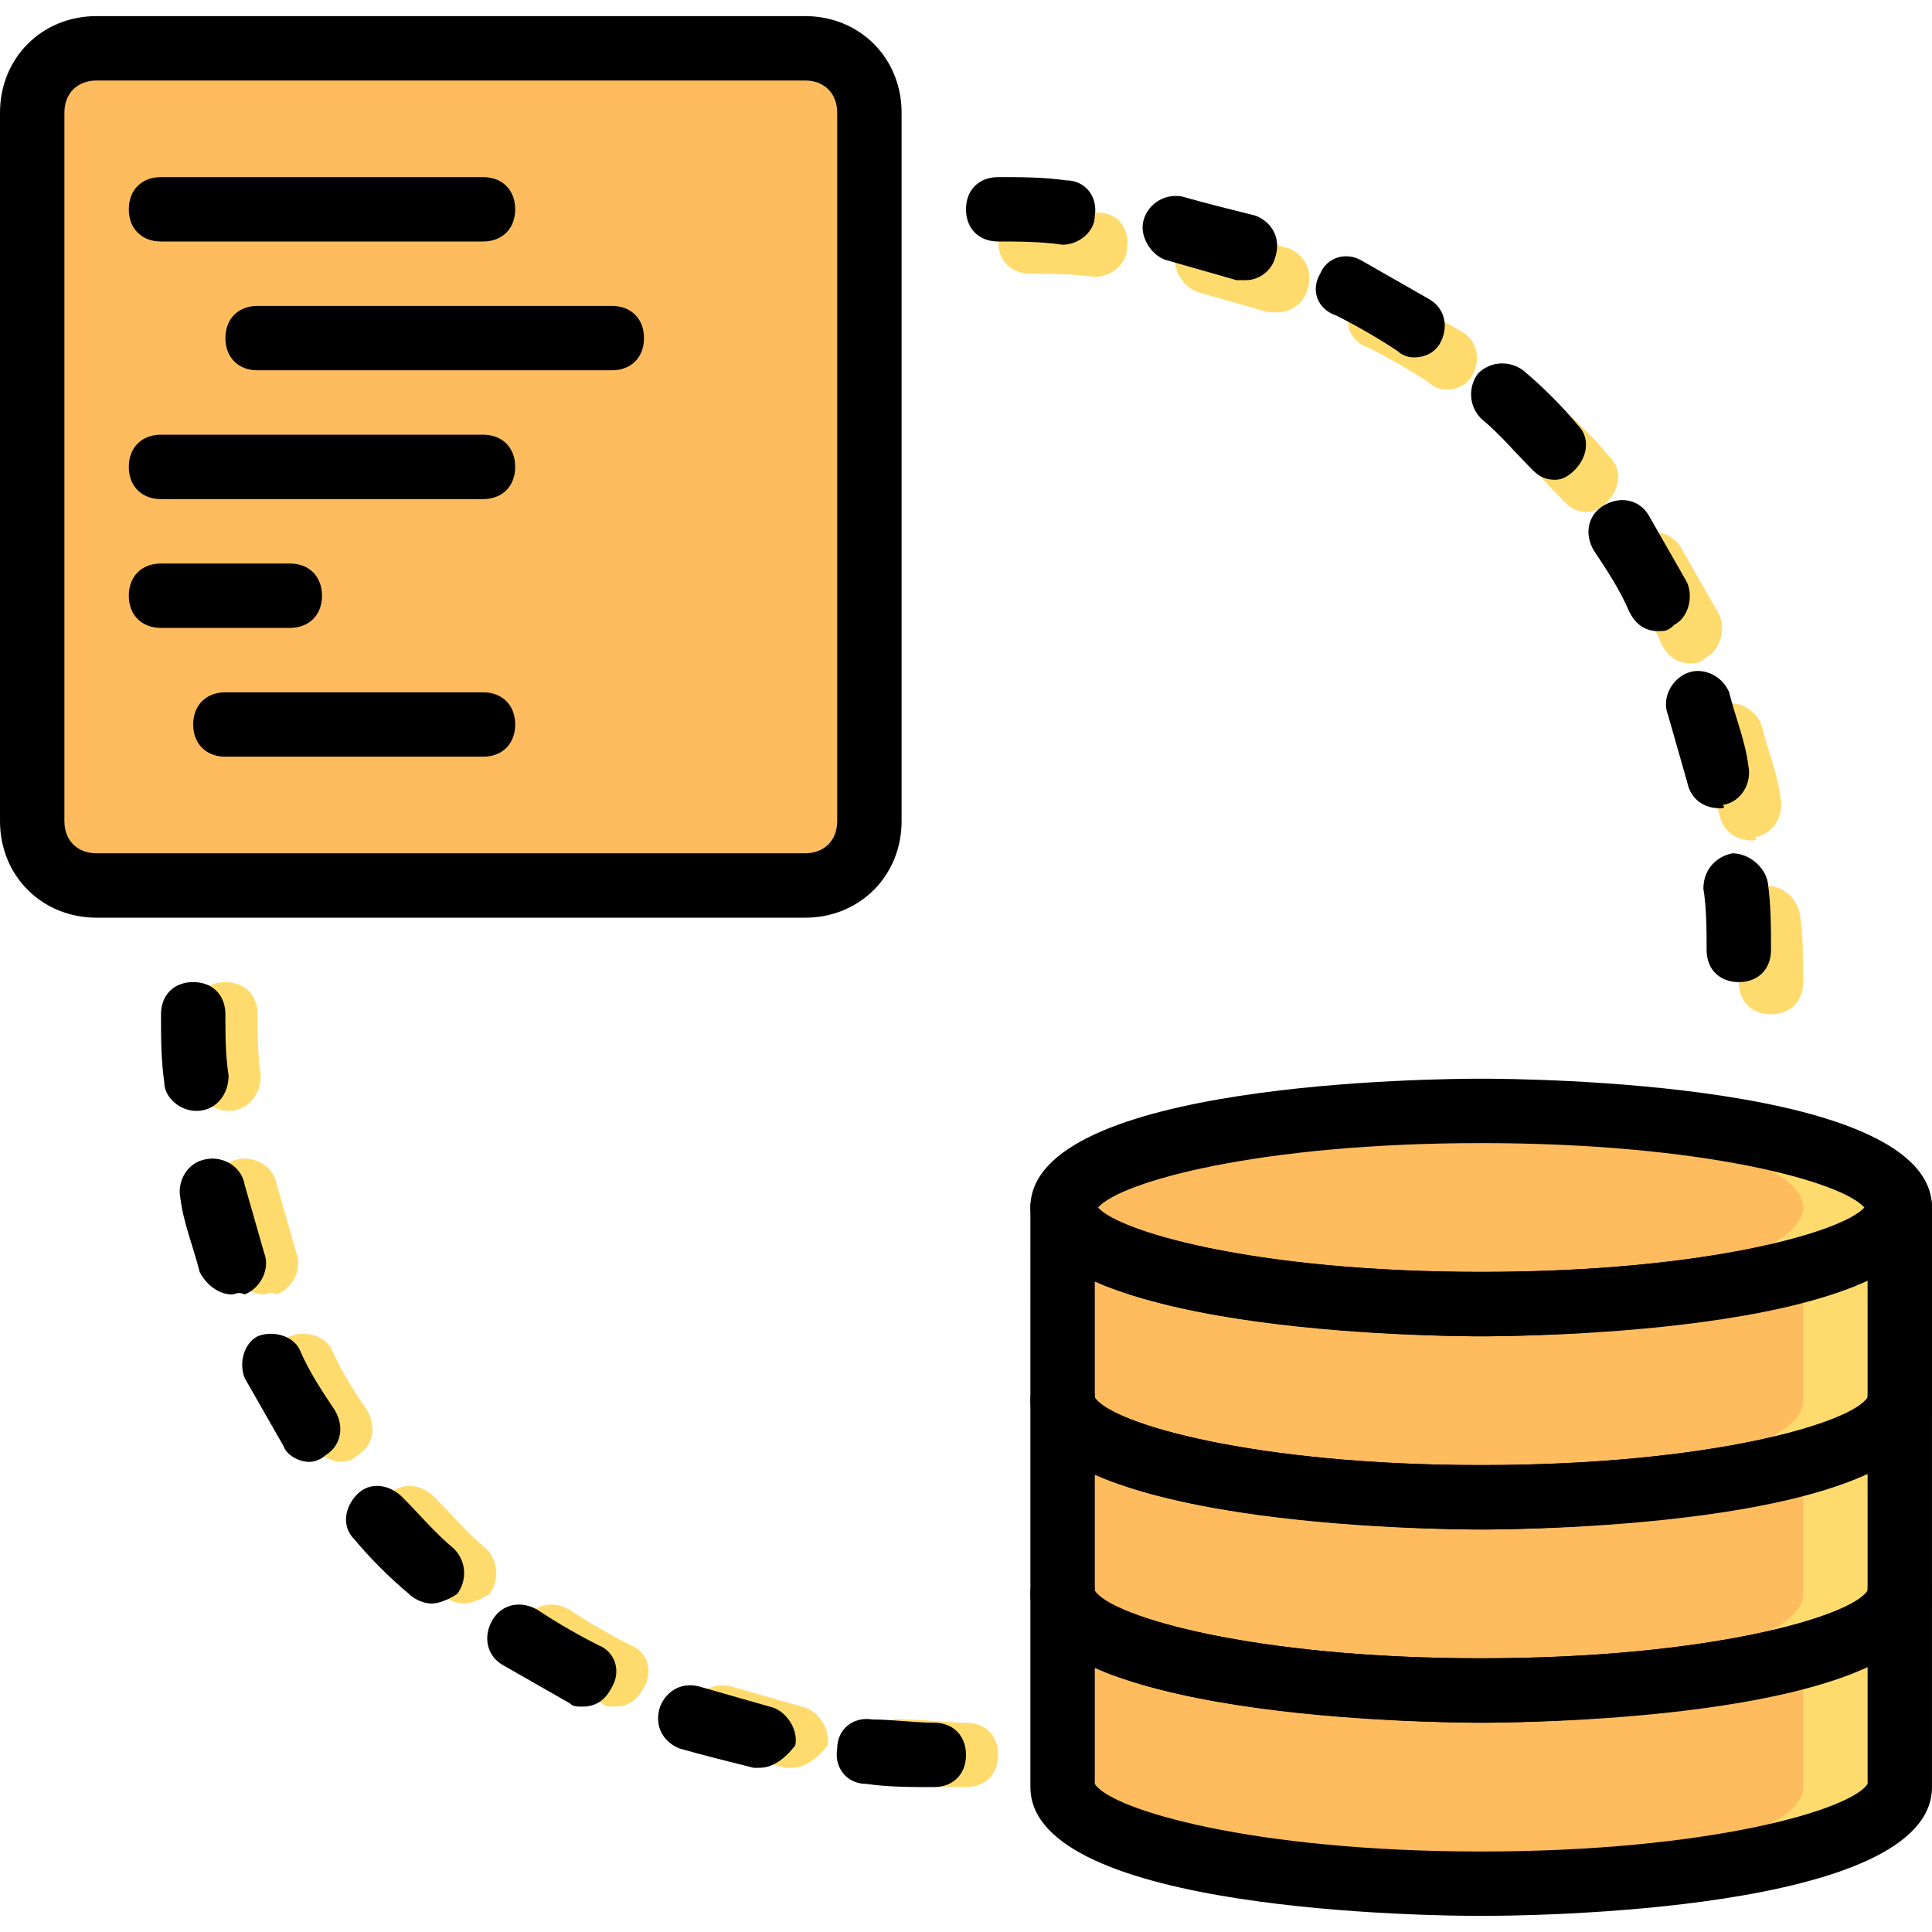 <?xml version="1.0" encoding="iso-8859-1"?>
<!-- Generator: Adobe Illustrator 19.0.0, SVG Export Plug-In . SVG Version: 6.00 Build 0)  -->
<svg version="1.1" id="Layer_1" xmlns="http://www.w3.org/2000/svg" xmlns:xlink="http://www.w3.org/1999/xlink" x="0px" y="0px"
	 viewBox="0 0 512 512" style="enable-background:new 0 0 512 512;" xml:space="preserve">
<g transform="translate(1 1)">
	<g>
		<path style="fill:#FFDB6E;" d="M468.333,267.8c-5.12,0-8.533-3.413-8.533-8.533c0-5.12,0-11.093-0.853-16.213
			c0-5.12,3.413-8.533,7.68-9.387c5.12,0,8.533,3.413,9.387,7.68c0.853,5.973,0.853,11.947,0.853,17.92
			C476.867,264.387,473.453,267.8,468.333,267.8z"/>
		<path style="fill:#FFDB6E;" d="M463.213,221.72c-4.267,0-7.68-2.56-8.533-6.827c-1.707-5.973-3.413-11.947-5.12-17.92
			c-1.707-4.267,0.853-9.387,5.12-11.093c4.267-1.707,9.387,0.853,11.093,5.12c1.707,6.827,4.267,12.8,5.12,19.627
			c0.853,4.267-1.707,9.387-6.827,10.24C464.92,221.72,464.067,221.72,463.213,221.72z M447,174.787c-3.413,0-5.973-1.707-7.68-5.12
			c-2.56-5.973-5.973-11.093-9.387-16.213c-2.56-4.267-1.707-9.387,2.56-11.947s9.387-1.707,11.947,2.56
			c3.413,5.973,6.827,11.947,10.24,17.92c1.707,4.267,0,9.387-3.413,11.093C449.56,174.787,448.707,174.787,447,174.787z"/>
		<path style="fill:#FFDB6E;" d="M419.693,134.68c-2.56,0-4.267-0.853-5.973-2.56c-4.267-4.267-8.533-9.387-13.653-13.653
			c-3.413-3.413-3.413-8.533-0.853-11.947c3.413-3.413,8.533-3.413,11.947-0.853c5.12,4.267,10.24,9.387,14.507,14.507
			c3.413,3.413,2.56,8.533-0.853,11.947C423.107,133.827,421.4,134.68,419.693,134.68z M382.147,102.253
			c-1.707,0-3.413-0.853-4.267-1.707c-5.12-3.413-11.093-6.827-16.213-9.387c-5.12-1.707-6.827-6.827-4.267-11.093
			c1.707-4.267,6.827-5.973,11.093-3.413c5.973,3.413,11.947,6.827,17.92,10.24c4.267,2.56,5.12,7.68,2.56,11.947
			C387.267,101.4,384.707,102.253,382.147,102.253z M337.773,81.773c-0.853,0-1.707,0-2.56,0c-5.973-1.707-11.947-3.413-17.92-5.12
			c-4.267-0.853-7.68-5.973-6.827-10.24c0.853-4.267,5.973-7.68,10.24-6.827c5.973,1.707,12.8,3.413,19.627,5.12
			c4.267,1.707,6.827,5.973,5.12,11.093C344.6,79.213,341.187,81.773,337.773,81.773z"/>
		<path style="fill:#FFDB6E;" d="M289.133,72.387L289.133,72.387c-5.973-0.853-11.947-0.853-17.067-0.853s-8.533-3.413-8.533-8.533
			s3.413-8.533,8.533-8.533c5.973,0,11.947,0,17.92,0.853c5.12,0,8.533,4.267,7.68,9.387
			C297.667,68.973,293.4,72.387,289.133,72.387z"/>
		<path style="fill:#FFDB6E;" d="M59.587,293.4c-4.267,0-8.533-3.413-8.533-7.68C50.2,279.747,50.2,273.773,50.2,267.8
			c0-5.12,3.413-8.533,8.533-8.533s8.533,3.413,8.533,8.533s0,11.093,0.853,16.213C68.12,289.133,64.707,293.4,59.587,293.4
			L59.587,293.4z"/>
		<path style="fill:#FFDB6E;" d="M89.453,386.413c-2.56,0-5.973-1.707-6.827-4.267c-3.413-5.973-6.827-11.947-10.24-17.92
			c-1.707-4.267,0-9.387,3.413-11.093c4.267-1.707,9.387,0,11.093,3.413c2.56,5.973,5.973,11.093,9.387,16.213
			c2.56,4.267,1.707,9.387-2.56,11.947C92.867,385.56,91.16,386.413,89.453,386.413z M68.973,342.04
			c-3.413,0-6.827-2.56-8.533-5.973c-1.707-6.827-4.267-12.8-5.12-19.627c-0.853-4.267,1.707-9.387,6.827-10.24
			c4.267-0.853,9.387,1.707,10.24,6.827c1.707,5.973,3.413,11.947,5.12,17.92c1.707,4.267-0.853,9.387-5.12,11.093
			C70.68,341.187,69.827,342.04,68.973,342.04z"/>
		<path style="fill:#FFDB6E;" d="M208.92,467.48c-0.853,0-0.853,0-1.707,0c-6.827-1.707-13.653-3.413-19.627-5.12
			c-4.267-1.707-6.827-5.973-5.12-11.093c1.707-4.267,5.973-6.827,11.093-5.12c5.973,1.707,11.947,3.413,17.92,5.12
			c4.267,0.853,7.68,5.973,6.827,10.24C215.747,464.92,212.333,467.48,208.92,467.48z M161.987,451.267c-1.707,0-2.56,0-3.413-0.853
			c-5.973-3.413-11.947-6.827-17.92-10.24c-4.267-2.56-5.12-7.68-2.56-11.947c2.56-4.267,7.68-5.12,11.947-2.56
			c5.12,3.413,11.093,6.827,16.213,9.387c4.267,1.707,5.973,6.827,3.413,11.093C167.96,449.56,165.4,451.267,161.987,451.267z
			 M121.88,423.96c-1.707,0-4.267-0.853-5.973-2.56c-5.12-4.267-10.24-9.387-14.507-14.507c-3.413-3.413-2.56-8.533,0.853-11.947
			c3.413-3.413,8.533-2.56,11.947,0.853c4.267,4.267,8.533,9.387,13.653,13.653c3.413,3.413,3.413,8.533,0.853,11.947
			C126.147,423.107,123.587,423.96,121.88,423.96z"/>
		<path style="fill:#FFDB6E;" d="M255,472.6c-5.973,0-11.947,0-17.92-0.853c-5.12,0-8.533-4.267-7.68-9.387
			c0-5.12,4.267-8.533,9.387-7.68c5.12,0,11.093,0.853,16.213,0.853s8.533,3.413,8.533,8.533
			C263.533,469.187,260.12,472.6,255,472.6z"/>
	</g>
	<path style="fill:#FFBC5E;" d="M502.467,319c0,14.507-49.493,25.6-110.933,25.6S280.6,333.507,280.6,319
		c0-14.507,49.493-25.6,110.933-25.6S502.467,304.493,502.467,319"/>
	<g>
		<path style="fill:#FFBC5E;" d="M391.533,344.6c-61.44,0-110.933-11.093-110.933-25.6v51.2c0,14.507,49.493,25.6,110.933,25.6
			s110.933-11.093,110.933-25.6V319C502.467,333.507,452.973,344.6,391.533,344.6"/>
		<path style="fill:#FFBC5E;" d="M391.533,395.8c-61.44,0-110.933-11.093-110.933-25.6v51.2c0,14.507,49.493,25.6,110.933,25.6
			s110.933-11.093,110.933-25.6v-51.2C502.467,384.707,452.973,395.8,391.533,395.8"/>
		<path style="fill:#FFBC5E;" d="M391.533,447c-61.44,0-110.933-11.093-110.933-25.6v51.2c0,14.507,49.493,25.6,110.933,25.6
			s110.933-11.093,110.933-25.6v-51.2C502.467,435.907,452.973,447,391.533,447"/>
	</g>
	<g>
		<path style="fill:#FFDB6E;" d="M391.533,293.4c-4.267,0-8.533,0-12.8,0c55.467,1.707,98.133,12.8,98.133,25.6
			c0,12.8-42.667,23.893-98.133,25.6c4.267,0,8.533,0,12.8,0c61.44,0,110.933-11.093,110.933-25.6
			C502.467,304.493,452.973,293.4,391.533,293.4"/>
		<path style="fill:#FFDB6E;" d="M476.867,335.213V370.2c0,12.8-42.667,23.893-98.133,25.6c4.267,0,8.533,0,12.8,0
			c61.44,0,110.933-11.093,110.933-25.6V319C502.467,324.973,493.08,330.947,476.867,335.213"/>
		<path style="fill:#FFDB6E;" d="M476.867,386.413V421.4c0,12.8-42.667,23.893-98.133,25.6c4.267,0,8.533,0,12.8,0
			c61.44,0,110.933-11.093,110.933-25.6v-51.2C502.467,376.173,493.08,382.147,476.867,386.413"/>
		<path style="fill:#FFDB6E;" d="M476.867,437.613V472.6c0,12.8-42.667,23.893-98.133,25.6c4.267,0,8.533,0,12.8,0
			c61.44,0,110.933-11.093,110.933-25.6v-51.2C502.467,427.373,493.08,433.347,476.867,437.613"/>
	</g>
	<path style="fill:#FFBC5E;" d="M212.333,233.667H24.6c-9.387,0-17.067-7.68-17.067-17.067V28.867
		c0-9.387,7.68-17.067,17.067-17.067h187.733c9.387,0,17.067,7.68,17.067,17.067V216.6
		C229.4,225.987,221.72,233.667,212.333,233.667"/>
	<path style="fill:#FFBC5E;" d="M212.333,11.8h-25.6c9.387,0,17.067,7.68,17.067,17.067V216.6c0,9.387-7.68,17.067-17.067,17.067
		h25.6c9.387,0,17.067-7.68,17.067-17.067V28.867C229.4,19.48,221.72,11.8,212.333,11.8"/>
	<path style="fill:#FFBC5E;" d="M24.6,11.8h25.6c-9.387,0-17.067,7.68-17.067,17.067V216.6c0,9.387,7.68,17.067,17.067,17.067H24.6
		c-9.387,0-17.067-7.68-17.067-17.067V28.867C7.533,19.48,15.213,11.8,24.6,11.8"/>
	<path d="M212.333,242.2H24.6C10.093,242.2-1,231.107-1,216.6V28.867c0-14.507,11.093-25.6,25.6-25.6h187.733
		c14.507,0,25.6,11.093,25.6,25.6V216.6C237.933,231.107,226.84,242.2,212.333,242.2z M24.6,20.333c-5.12,0-8.533,3.413-8.533,8.533
		V216.6c0,5.12,3.413,8.533,8.533,8.533h187.733c5.12,0,8.533-3.413,8.533-8.533V28.867c0-5.12-3.413-8.533-8.533-8.533H24.6z"/>
	<path d="M459.8,259.267c-5.12,0-8.533-3.413-8.533-8.533c0-5.12,0-11.093-0.853-16.213c0-5.12,3.413-8.533,7.68-9.387
		c4.267,0,8.533,3.413,9.387,7.68c0.853,5.973,0.853,11.947,0.853,17.92C468.333,255.853,464.92,259.267,459.8,259.267z"/>
	<path d="M454.68,213.187c-4.267,0-7.68-2.56-8.533-6.827c-1.707-5.973-3.413-11.947-5.12-17.92
		c-1.707-4.267,0.853-9.387,5.12-11.093c4.267-1.707,9.387,0.853,11.093,5.12c1.707,6.827,4.267,12.8,5.12,19.627
		c0.853,4.267-1.707,9.387-6.827,10.24C456.387,213.187,455.533,213.187,454.68,213.187z M438.467,166.253
		c-3.413,0-5.973-1.707-7.68-5.12c-2.56-5.973-5.973-11.093-9.387-16.213c-2.56-4.267-1.707-9.387,2.56-11.947
		s9.387-1.707,11.947,2.56c3.413,5.973,6.827,11.947,10.24,17.92c1.707,4.267,0,9.387-3.413,11.093
		C441.027,166.253,440.173,166.253,438.467,166.253z"/>
	<path d="M411.16,126.147c-2.56,0-4.267-0.853-5.973-2.56c-4.267-4.267-8.533-9.387-13.653-13.653
		c-3.413-3.413-3.413-8.533-0.853-11.947c3.413-3.413,8.533-3.413,11.947-0.853c5.12,4.267,10.24,9.387,14.507,14.507
		c3.413,3.413,2.56,8.533-0.853,11.947C414.573,125.293,412.867,126.147,411.16,126.147z M373.613,93.72
		c-1.707,0-3.413-0.853-4.267-1.707c-5.12-3.413-11.093-6.827-16.213-9.387c-5.12-1.707-6.827-6.827-4.267-11.093
		c1.707-4.267,6.827-5.973,11.093-3.413c5.973,3.413,11.947,6.827,17.92,10.24c4.267,2.56,5.12,7.68,2.56,11.947
		C378.733,92.867,376.173,93.72,373.613,93.72z M329.24,73.24c-0.853,0-1.707,0-2.56,0c-5.973-1.707-11.947-3.413-17.92-5.12
		c-4.267-0.853-7.68-5.973-6.827-10.24c0.853-4.267,5.12-7.68,10.24-6.827c5.973,1.707,12.8,3.413,19.627,5.12
		c4.267,1.707,6.827,5.973,5.12,11.093C336.067,70.68,332.653,73.24,329.24,73.24z"/>
	<path d="M280.6,63.853L280.6,63.853C274.627,63,268.653,63,263.533,63c-5.12,0-8.533-3.413-8.533-8.533s3.413-8.533,8.533-8.533
		c5.973,0,11.947,0,17.92,0.853c5.12,0,8.533,4.267,7.68,9.387C289.133,60.44,284.867,63.853,280.6,63.853z"/>
	<path d="M51.053,293.4c-4.267,0-8.533-3.413-8.533-7.68c-0.853-5.973-0.853-11.947-0.853-17.92c0-5.12,3.413-8.533,8.533-8.533
		s8.533,3.413,8.533,8.533s0,11.093,0.853,16.213C59.587,289.133,56.173,293.4,51.053,293.4L51.053,293.4z"/>
	<path d="M80.92,386.413c-2.56,0-5.973-1.707-6.827-4.267c-3.413-5.973-6.827-11.947-10.24-17.92c-1.707-4.267,0-9.387,3.413-11.093
		c4.267-1.707,9.387,0,11.093,3.413c2.56,5.973,5.973,11.093,9.387,16.213c2.56,4.267,1.707,9.387-2.56,11.947
		C84.333,385.56,82.627,386.413,80.92,386.413z M60.44,342.04c-3.413,0-6.827-2.56-8.533-5.973c-1.707-6.827-4.267-12.8-5.12-19.627
		c-0.853-4.267,1.707-9.387,6.827-10.24c4.267-0.853,9.387,1.707,10.24,6.827c1.707,5.973,3.413,11.947,5.12,17.92
		c1.707,4.267-0.853,9.387-5.12,11.093C62.147,341.187,61.293,342.04,60.44,342.04z"/>
	<path d="M200.387,467.48c-0.853,0-0.853,0-1.707,0c-6.827-1.707-13.653-3.413-19.627-5.12c-4.267-1.707-6.827-5.973-5.12-11.093
		c1.707-4.267,5.973-6.827,11.093-5.12c5.973,1.707,11.947,3.413,17.92,5.12c4.267,0.853,7.68,5.973,6.827,10.24
		C207.213,464.92,203.8,467.48,200.387,467.48z M153.453,451.267c-1.707,0-2.56,0-3.413-0.853
		c-5.973-3.413-11.947-6.827-17.92-10.24c-4.267-2.56-5.12-7.68-2.56-11.947c2.56-4.267,7.68-5.12,11.947-2.56
		c5.12,3.413,11.093,6.827,16.213,9.387c4.267,1.707,5.973,6.827,3.413,11.093C159.427,449.56,156.867,451.267,153.453,451.267z
		 M113.347,423.96c-1.707,0-4.267-0.853-5.973-2.56c-5.12-4.267-10.24-9.387-14.507-14.507c-3.413-3.413-2.56-8.533,0.853-11.947
		c3.413-3.413,8.533-2.56,11.947,0.853c4.267,4.267,8.533,9.387,13.653,13.653c3.413,3.413,3.413,8.533,0.853,11.947
		C117.613,423.107,115.053,423.96,113.347,423.96z"/>
	<path d="M246.467,472.6c-5.973,0-11.947,0-17.92-0.853c-5.12,0-8.533-4.267-7.68-9.387c0-5.12,4.267-8.533,9.387-7.68
		c5.12,0,11.093,0.853,16.213,0.853c5.12,0,8.533,3.413,8.533,8.533C255,469.187,251.587,472.6,246.467,472.6z"/>
	<path d="M391.533,353.133c-11.947,0-119.467-0.853-119.467-34.133s107.52-34.133,119.467-34.133S511,285.72,511,319
		S403.48,353.133,391.533,353.133z M289.987,319c5.973,6.827,42.667,17.067,101.547,17.067S487.107,325.827,493.08,319
		c-5.973-6.827-42.667-17.067-101.547-17.067S295.96,312.173,289.987,319z M493.933,319.853L493.933,319.853L493.933,319.853z"/>
	<path d="M391.533,404.333c-11.947,0-119.467-0.853-119.467-34.133V319c0-5.12,3.413-8.533,8.533-8.533
		c4.267,0,8.533,3.413,8.533,7.68c4.267,6.827,41.813,17.92,102.4,17.92s98.133-11.093,102.4-17.92c0-4.267,4.267-7.68,8.533-7.68
		c5.12,0,8.533,3.413,8.533,8.533v51.2C511,403.48,403.48,404.333,391.533,404.333z M289.133,369.347
		c4.267,6.827,41.813,17.92,102.4,17.92s98.133-11.093,102.4-17.92v-31.573c-30.72,14.507-93.013,15.36-102.4,15.36
		s-71.68-0.853-102.4-14.507V369.347z"/>
	<path d="M391.533,455.533c-11.947,0-119.467-0.853-119.467-34.133v-51.2c0-5.12,3.413-8.533,8.533-8.533
		c4.267,0,8.533,3.413,8.533,7.68c4.267,6.827,41.813,17.92,102.4,17.92s98.133-11.093,102.4-17.92c0-4.267,4.267-7.68,8.533-7.68
		c5.12,0,8.533,3.413,8.533,8.533v51.2C511,454.68,403.48,455.533,391.533,455.533z M289.133,420.547
		c4.267,6.827,41.813,17.92,102.4,17.92s98.133-11.093,102.4-17.92v-31.573c-30.72,14.507-93.013,15.36-102.4,15.36
		s-71.68-0.853-102.4-14.507V420.547z"/>
	<path d="M391.533,506.733c-11.947,0-119.467-0.853-119.467-34.133v-51.2c0-5.12,3.413-8.533,8.533-8.533
		c4.267,0,8.533,3.413,8.533,7.68c4.267,6.827,41.813,17.92,102.4,17.92s98.133-11.093,102.4-17.92c0-4.267,4.267-7.68,8.533-7.68
		c5.12,0,8.533,3.413,8.533,8.533v51.2C511,505.88,403.48,506.733,391.533,506.733z M289.133,471.747
		c4.267,6.827,41.813,17.92,102.4,17.92s98.133-11.093,102.4-17.92v-31.573c-30.72,14.507-93.013,15.36-102.4,15.36
		s-71.68-0.853-102.4-14.507V471.747z"/>
	<path d="M127,63H41.667c-5.12,0-8.533-3.413-8.533-8.533s3.413-8.533,8.533-8.533H127c5.12,0,8.533,3.413,8.533,8.533
		S132.12,63,127,63z"/>
	<path d="M161.133,97.133H67.267c-5.12,0-8.533-3.413-8.533-8.533s3.413-8.533,8.533-8.533h93.867c5.12,0,8.533,3.413,8.533,8.533
		S166.253,97.133,161.133,97.133z"/>
	<path d="M127,131.267H41.667c-5.12,0-8.533-3.413-8.533-8.533s3.413-8.533,8.533-8.533H127c5.12,0,8.533,3.413,8.533,8.533
		S132.12,131.267,127,131.267z"/>
	<path d="M75.8,165.4H41.667c-5.12,0-8.533-3.413-8.533-8.533c0-5.12,3.413-8.533,8.533-8.533H75.8c5.12,0,8.533,3.413,8.533,8.533
		C84.333,161.987,80.92,165.4,75.8,165.4z"/>
	<path d="M127,199.533H58.733c-5.12,0-8.533-3.413-8.533-8.533c0-5.12,3.413-8.533,8.533-8.533H127c5.12,0,8.533,3.413,8.533,8.533
		C135.533,196.12,132.12,199.533,127,199.533z"/>
</g>
<g>
</g>
<g>
</g>
<g>
</g>
<g>
</g>
<g>
</g>
<g>
</g>
<g>
</g>
<g>
</g>
<g>
</g>
<g>
</g>
<g>
</g>
<g>
</g>
<g>
</g>
<g>
</g>
<g>
</g>
</svg>
